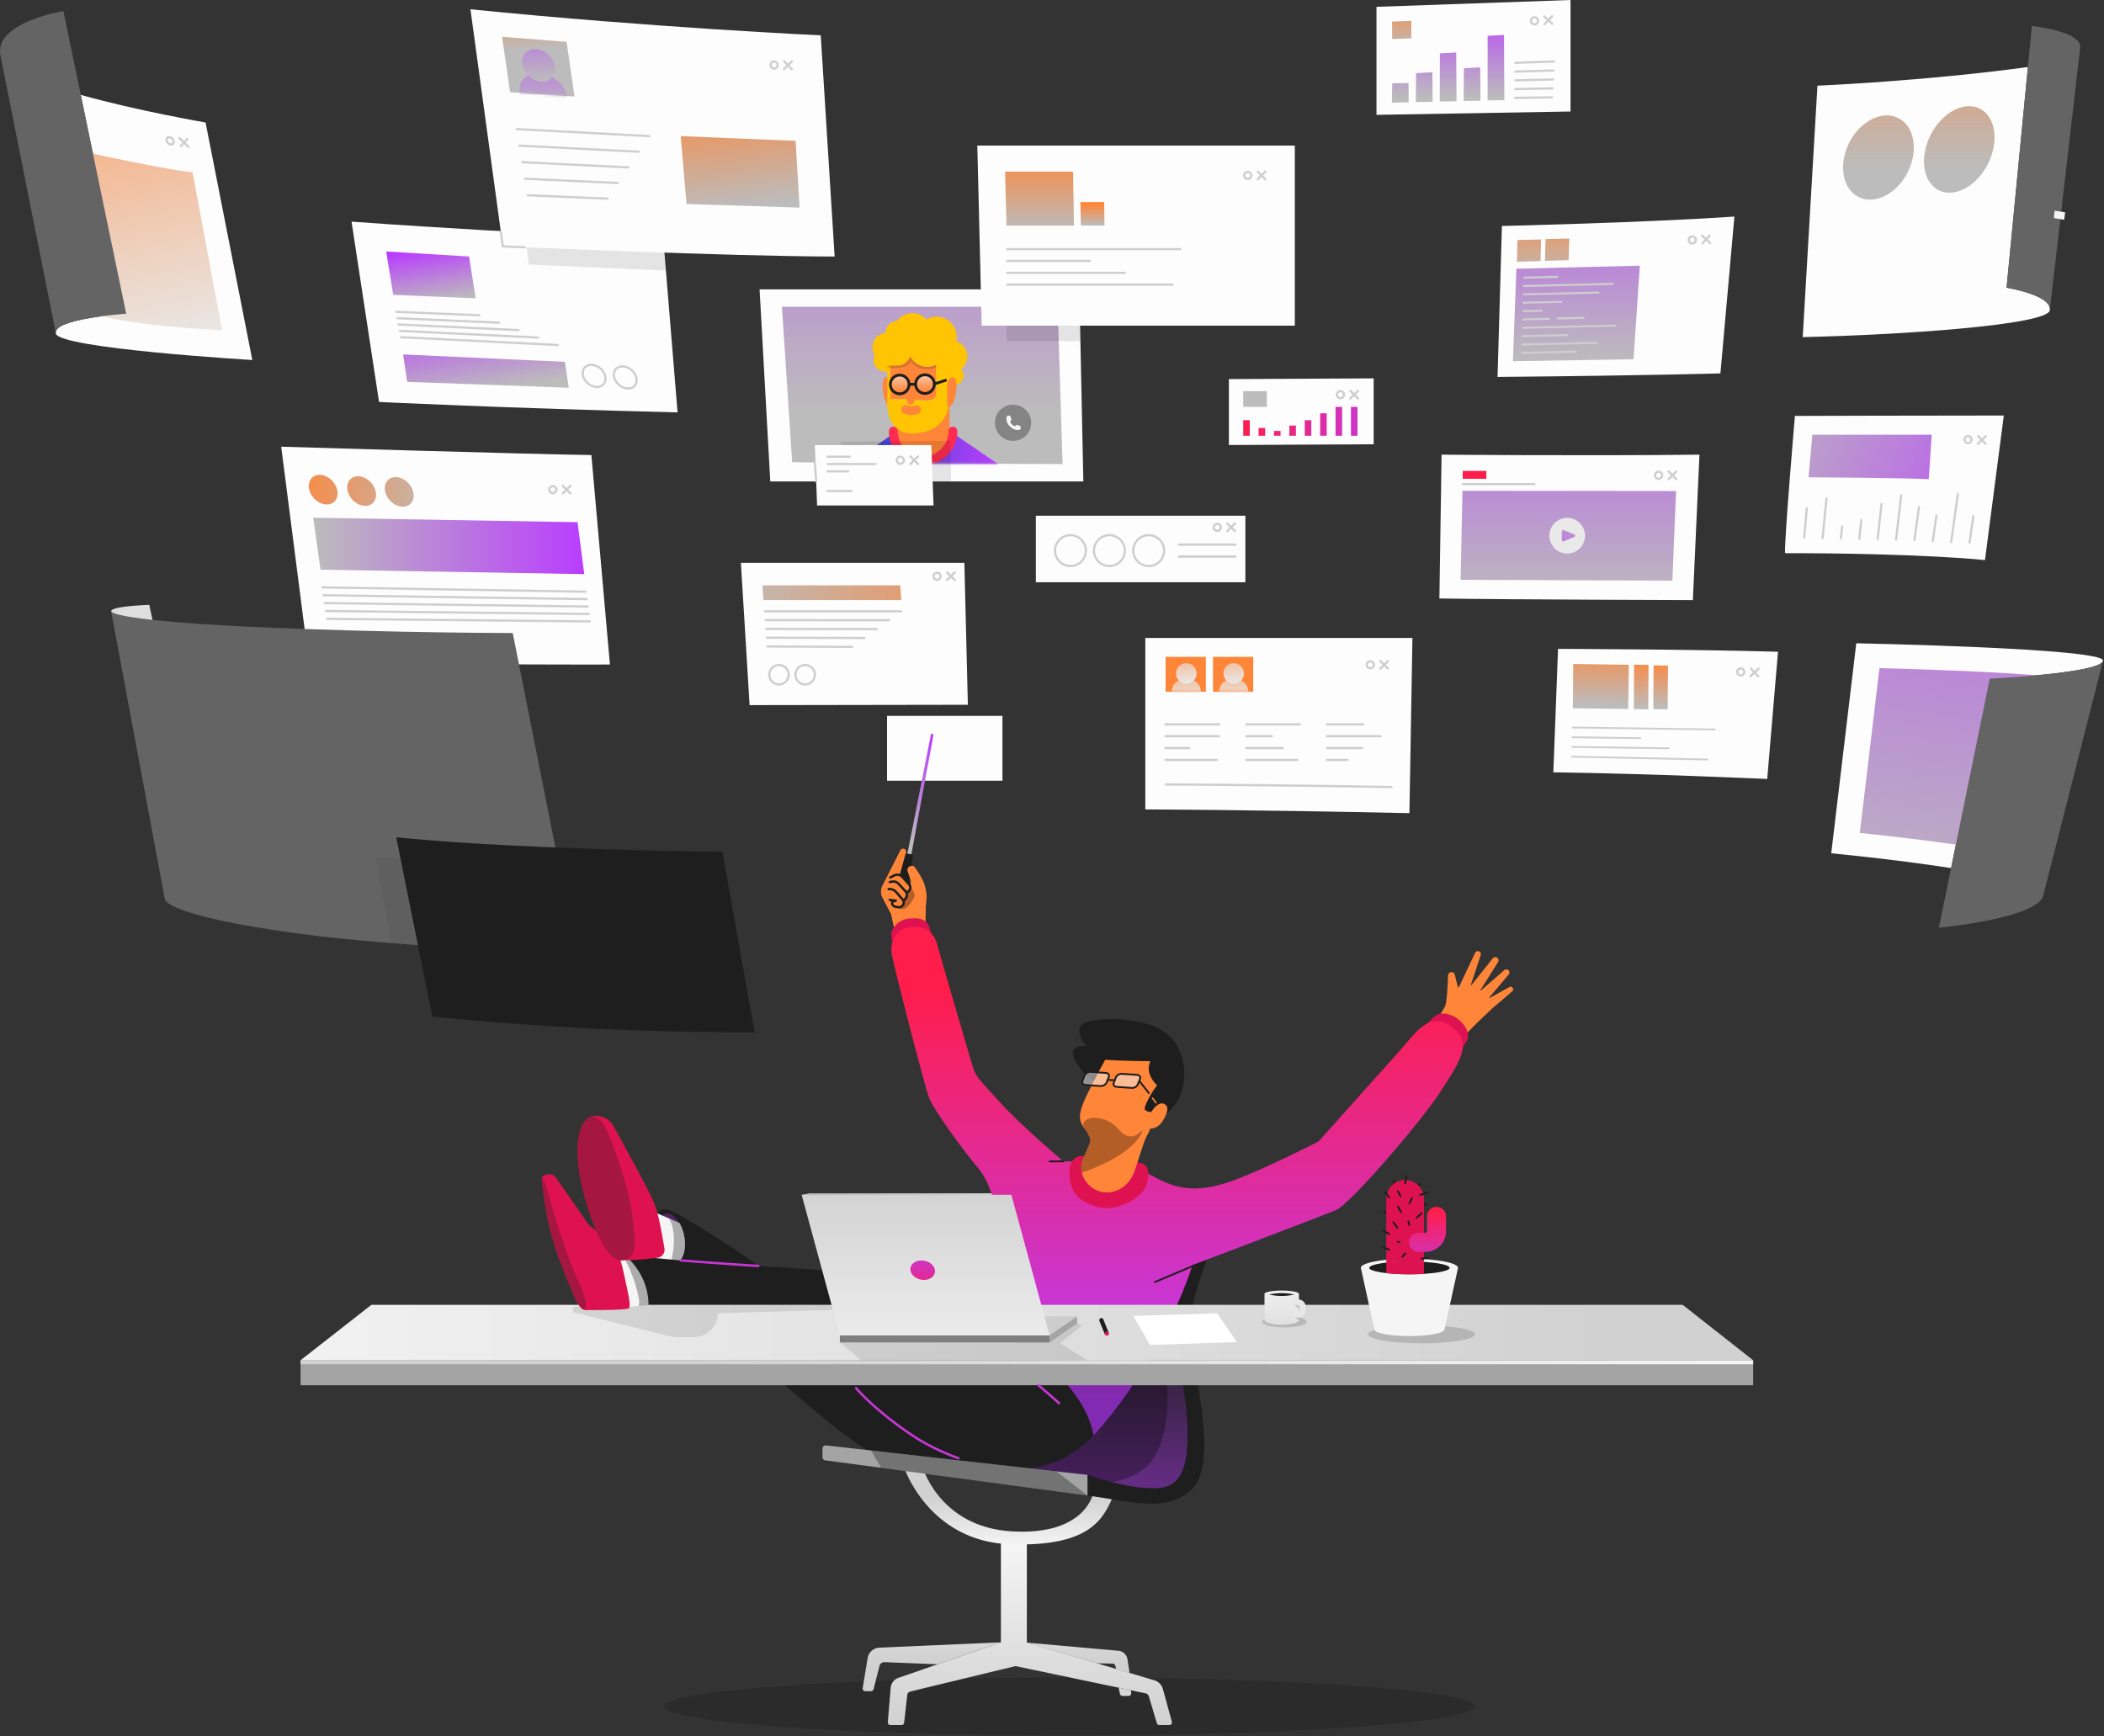 <svg xmlns="http://www.w3.org/2000/svg" width="893" height="737" fill="none">
  <rect width="100%" height="100%" fill="#333333" stroke="none"/>
  <path fill="#DEDEDE" d="M47.84 260.27c-4.5-2.91 15.53-3.52 15.53-3.52l1.73 8.12s-15.93-3.75-17.26-4.6z"/>
  <path fill="#FDFDFD" d="m131.06 280.77-11.71-91.15s108.75 3.26 131.65 3.54l7.87 88.91s-52.76.35-127.81-1.3z"/>
  <path fill="#646464" d="m217.62 268.69 27 135.8s-71.12-1.78-119.37-8.39C70.53 388.61 70 381.87 70 381.87L47.17 259.51c.24 1.3 11.85 4.56 66.57 6.88 54.52 2.33 103.88 2.3 103.88 2.3z"/>
  <path fill="#000" d="m166 400.34-6.57-36.28 35.01 1.36 3.86 36.89-32.3-1.97z" opacity=".05"/>
  <path fill="#1E1E1E" d="m168.17 355.4 15.31 76.09a1334.352 1334.352 0 0 0 136.82 6.68l-13.73-76.63c.67.04-84.57-.71-138.4-6.14z"/>
  <path fill="#FDFDFD" d="M87.25 52s-28.55-4.88-53-11.73l19.28 92.92s-31.41 2.08-29.83 8.42c1.58 6.34 83.39 11.21 83.39 11.21L87.25 52z"/>
  <path fill="url(#a)" d="M39.47 65.24s32.34 7.06 42.23 7.89l12.56 67s-61.69-2.31-66.49-13.49c-4.8-11.18-7.54-61.41-7.54-61.41l19.24.01z"/>
  <path fill="#646464" d="M53.56 133.17 34.28 40.25 26.9 4.68S-2.72 9.55.2 23.57l23.53 118c-1.58-6.32 29.83-8.4 29.83-8.4z"/>
  <path fill="#FDFDFD" d="m149.2 94.08 11.68 76.55s53.24 2.61 126.7 4.43l-6.08-74s-49.84-1.06-132.3-6.98zm177.73 110.28-4.54-81.54h135.7l1.72 81.54H326.93z"/>
  <path fill="url(#b)" d="m336.21 196.2-4.33-66h117L451 197s-82.07-.28-114.79-.8z"/>
  <mask id="c" width="120" height="67" x="331" y="130" maskUnits="userSpaceOnUse" style="mask-type:luminance">
    <path fill="#fff" d="m336.21 196.2-4.33-66h117L451 197s-82.07-.28-114.79-.8z"/>
  </mask>
  <g mask="url(#c)">
    <path fill="url(#d)" d="M379.15 184.03 356.42 200l35.37 8.53 31.93-11.46-19.29-13.21-25.28.17z"/>
    <path fill="#FF8538" d="M380.54 170.93H403v12a11.26 11.26 0 1 1-22.52 0v-12h.06zm-5.92-7.58c.1-4.19 2.32-3.94 3.82-1.39l.06.11c.06 3.48.48 10.8-.58 10.82 0 0-2.43-.65-3.18-7.24a18.037 18.037 0 0 1-.12-2.3z"/>
    <path fill="#FF8538" d="M386.43 171.66c1.66 0 1.76-1.83 1.76-1.83l5.5.09c4.25.07 3.77-2.79 3.75-6.18 0-2.68-.1-7.2-.13-9a8.092 8.092 0 0 1-11-3.57c-.55 1.95-5.89 3.46-7.88 3.9-.41.093-.829.14-1.25.14.24 4.84.49 10.57.54 14.14h7.13s-.08 2.28 1.58 2.31z"/>
    <path fill="#FFC402" d="M410.57 151.44a6.74 6.74 0 0 0-4.74-6.54 8.51 8.51 0 0 0-2.18-7.849 8.513 8.513 0 0 0-5.99-2.591 8.41 8.41 0 0 0-4.42 1.16 8.052 8.052 0 0 0-12.52.67 4.999 4.999 0 0 0-4.84 5 6.094 6.094 0 0 0-4.58 9.41 4.841 4.841 0 0 0-.47 2 4.862 4.862 0 0 0 4.1 4.979 4.86 4.86 0 0 0 2.32-.199s-.12-2.24-.11-2.24c.43 0 4.61 0 5-.14a5.542 5.542 0 0 0 4.12-3.9 8.1 8.1 0 0 0 4.749 4.098 8.096 8.096 0 0 0 6.251-.528c0 1.75.12 6.27.13 9 0 3.39.5 6.25-3.75 6.18l-5.5-.09s-.1 1.85-1.76 1.83c-1.66-.02-1.62-2.21-1.62-2.21h-8.19v1.79c-.02 4.64 1.78 12.73 10.43 12.73 14 0 15.67-11.17 15.67-11.17-1.56 0 .66-7.34.72-10.82l-3.19-.19s3.16.16 3.19.19c2.2-2.54 1.59-1.74 2.58 1.31a4.001 4.001 0 0 0 1.91-6.64 6.738 6.738 0 0 0 2.69-5.24z"/>
    <path fill="#FF8538" d="M406 163.35c-.1-4.19-2.32-3.94-3.81-1.39l-.06.11c-.06 3.48-.48 10.8.57 10.82 0 0 2.44-.65 3.18-7.24.094-.763.134-1.531.12-2.3z"/>
    <path fill="#FFC402" d="M376.63 155.25h1.27v14.78h-1.27v-14.78z"/>
    <path fill="#000" d="M393.4 155.73a8.106 8.106 0 0 1-4.199-1.253 8.107 8.107 0 0 1-2.931-3.257 5.542 5.542 0 0 1-4.12 3.9c-.3.07-3.65.11-5.5.13v.87h4.49c4.5 0 5.26-2.66 5.26-2.66 3.55 4.5 9.2 3.22 10.95 2.69v-1.33a8.07 8.07 0 0 1-3.95.91z" opacity=".15"/>
    <path fill="url(#e)" d="M381.821 159.229h-.01a3.96 3.96 0 0 0-3.91 4.009v.01a3.959 3.959 0 0 0 4.009 3.91h.01a3.959 3.959 0 0 0 3.91-4.009v-.01a3.96 3.96 0 0 0-4.009-3.91z" opacity=".5"/>
    <path fill="url(#f)" d="M392.548 159.094h-.01a3.961 3.961 0 0 0-3.91 4.01v.01a3.962 3.962 0 0 0 4.01 3.91l.01-.001a3.96 3.96 0 0 0 3.91-4.009v-.01a3.961 3.961 0 0 0-4.01-3.91z" opacity=".5"/>
    <path stroke="#1E1E1E" stroke-linecap="round" stroke-miterlimit="10" stroke-width="1.18" d="M381.821 159.229h-.01a3.96 3.96 0 0 0-3.91 4.009v.01a3.959 3.959 0 0 0 4.009 3.91h.01a3.959 3.959 0 0 0 3.91-4.009v-.01a3.96 3.96 0 0 0-4.009-3.91zm10.727-.135h-.01a3.961 3.961 0 0 0-3.91 4.01v.01a3.962 3.962 0 0 0 4.01 3.91l.01-.001a3.96 3.96 0 0 0 3.91-4.009v-.01a3.961 3.961 0 0 0-4.01-3.91zm-6.718 4.046 2.8-.04m7.93-.1 4.75-1.56"/>
    <path stroke="#FF8538" stroke-linecap="round" stroke-linejoin="round" stroke-width="3.75" d="M384.4 173.82a7.226 7.226 0 0 0 4.6.18"/>
    <path stroke="#FF2B50" stroke-linecap="round" stroke-miterlimit="10" stroke-width="3.75" d="M379.15 183c0 3.352 1.332 6.567 3.702 8.938a12.644 12.644 0 0 0 17.876 0A12.644 12.644 0 0 0 404.43 183"/>
  </g>
  <path fill="#000" d="M427.2 122.82v21.97h31.35l-.46-21.97H427.2zm-70.32 64.66.08 16.88h46.68l-.18-17.23-46.58.35z" opacity=".1"/>
  <path fill="#FDFDFD" d="M314.46 238.93h94.85l1.48 60.23-92.64.15-3.69-60.38zm31.39-50 .94 25.62h49.43l-.93-25.62h-49.44zm93.8 29.99h88.93v28.23h-88.93v-28.23zm143.38-30.33-61.45.31v-27.98l61.45-.31v27.98zm-96.93 155s43.83.1 112.1 1.58l1.28-74.36H486.1v72.78zM635.6 160l1.86-64.08s60.67-1.38 98.67-4l-5.93 66.57s-28.48.91-94.6 1.51zm-23.75 33s61.73.53 109.45 0l-2.79 61.73s-79.1-.22-107.59-.69l.93-61.04zm49.43 82.43s58.15.18 93.36 1.23l-4.58 54s-48.6-2.24-90.78-2.83l2-52.4zm96.43-40.62c-.87 0 4.1-58.26 4.1-58.26s55.78-.17 88.67-.17l-8 61.36s-26.8-2.93-84.77-2.93zm93.94-112.69 9.06-93.67c-43.93 6-89.33 7.92-89.33 7.92l-6.25 106.72c39.64-.84 103.9-5 104.88-11.4.98-6.4-18.36-9.57-18.36-9.57z"/>
  <path fill="#646464" d="m862.39 11-1.53 15.8-9.21 95.32s19.35 3.12 18.35 9.57l12.9-111.54c.71-6.84-20.51-9.15-20.51-9.15z"/>
  <path fill="#FDFDFD" d="M416.67 138.24 414.8 61.8h134.76v76.44H416.67z"/>
  <path fill="url(#g)" d="m427.16 95.76-.56-22.89h28.83l.41 22.89h-28.68z"/>
  <path fill="url(#h)" d="m458.75 95.76-.2-9.99h10.1l.14 9.99h-10.04z"/>
  <path fill="url(#i)" d="m643.8 111.12.28-9.23 9.98-.24-.2 9.16-10.06.31z"/>
  <path fill="url(#j)" d="m655.71 110.73.28-9.23 10.07-.24-.29 9.16-10.06.31z"/>
  <path fill="#FDFDFD" d="m666.58 47.33-82.36 1.42V2.9L666.58 0v47.33z"/>
  <path fill="#000" d="m222.69 98.64 1.79 13.65 58.54 2.56-1.52-13.81-58.81-2.4z" opacity=".1"/>
  <path fill="#FDFDFD" d="m199.67 3.94 13.74 100.63s97.46 4.32 140.83 4.32L348.35 15s-70.5-3.2-148.68-11.06z"/>
  <path fill="url(#k)" d="m590.88 16.54-.05-7.39 8.2-.27-.03 7.41-8.12.25z"/>
  <path fill="#FF2B50" d="m892.59 280.44-.07.25a.777.777 0 0 0 .07-.25zM828 368.47l.06.27.05-.26-.11-.01z"/>
  <path fill="#FDFDFD" d="m787.86 273.06-10.63 89.14s26.51 2.5 50.76 6.27h.11l16.4-80.37s46-2.29 48-7.42l.07-.25c.61-5.3-104.71-7.37-104.71-7.37z"/>
  <path fill="url(#l)" d="m797.7 283.61-8.34 69.95s26.41 2.71 45.44 5.67l-2.84-.36L845.27 297s33-3.34 34.58-7.37v-.19c.4-3.84-82.15-5.83-82.15-5.83z"/>
  <path fill="#646464" d="m844.5 288.11-16.4 80.37-.05.26-5.12 25.06s40.55-3.76 44.19-13.27l25.4-99.84c-2.02 5.13-48.02 7.42-48.02 7.42z"/>
  <path fill="url(#m)" d="M429.26 507.15h-89.03l3.38-.58h87.19l-1.54.58z"/>
  <path fill="#7F7F7F" d="m430.8 506.57 15.7 59.5-1.01.78-16.23-59.7 1.54-.58z"/>
  <path stroke="#CECECE" stroke-linecap="round" stroke-miterlimit="10" stroke-width=".93" d="m533.82 72.87 3.25 3.25m-3.25 0 3.25-3.25m-7.5 3.12a1.5 1.5 0 1 0 0-3 1.5 1.5 0 0 0 0 3zm43.58 89.92 3.25 3.25m-3.25 0 3.25-3.25m-7.5 3.13a1.5 1.5 0 1 0-.001-3.001 1.5 1.5 0 0 0 .001 3.001zM332.82 26.05l3.2 3.3m-3.25-.05 3.3-3.2m-7.52 3.01a1.5 1.5 0 1 0 0-3 1.5 1.5 0 0 0 0 3zm57.83 164.61 3.25 3.25m-3.25 0 3.25-3.25m-7.5 3.13a1.5 1.5 0 1 0-.001-3.001 1.5 1.5 0 0 0 .001 3.001zm138.76 25.37 3.25 3.25m-3.25 0 3.25-3.25m-7.5 3.12a1.5 1.5 0 1 0-.001-3.001 1.5 1.5 0 0 0 .001 3.001zm191.57-25.23 3.25 3.25m-3.25 0 3.25-3.25m-7.5 3.13a1.5 1.5 0 1 0-.001-3.001 1.5 1.5 0 0 0 .001 3.001zm39.16 80.5 3.14 3.36m-3.24-.11 3.35-3.14m-7.55 2.88a1.5 1.5 0 1 0-.001-3.001 1.5 1.5 0 0 0 .001 3.001zm-16.38-186.66 3.39 3.1m-3.25.14 3.11-3.38m-7.42 3.44a1.5 1.5 0 1 0-.001-3.001 1.5 1.5 0 0 0 .001 3.001zm121.31 81.71 3.17 3.33m-3.25-.08 3.33-3.17m-7.54 2.94a1.5 1.5 0 1 0-.001-3.001 1.5 1.5 0 0 0 .001 3.001zM655.46 7.02l3.39 3.11m-3.25.14 3.11-3.39m-7.43 3.45a1.5 1.5 0 1 0 0-3 1.5 1.5 0 0 0 0 3zM401.97 242.99l3.25 3.25m-3.25 0 3.25-3.25m-7.5 3.13a1.5 1.5 0 1 0-.001-3.001 1.5 1.5 0 0 0 .001 3.001zm-158.84-39.91 3.25 3.25m-3.25 0 3.25-3.25m-7.5 3.13a1.5 1.5 0 1 0-.001-3.001 1.5 1.5 0 0 0 .001 3.001zM76.19 58.65l3.82 3.72m-3.25-.4 2.68-2.92m-6.009 1.998c.515-.492.395-1.454-.269-2.149-.664-.695-1.62-.859-2.135-.367-.515.492-.394 1.455.27 2.15.663.694 1.62.859 2.134.366zM585.86 280.58l3.25 3.25m-3.25 0 3.25-3.25m-7.5 3.12a1.5 1.5 0 1 0-.001-3.001 1.5 1.5 0 0 0 .001 3.001z"/>
  <path fill="#BCBCBC" d="M527.66 166.04h10.04v6.67h-10.04v-6.67z"/>
  <path fill="url(#n)" d="M620.82 199.9h10.04v3.34h-10.04v-3.34z"/>
  <path fill="url(#o)" d="M527.66 178.37h2.78v6.6h-2.78v-6.6z"/>
  <path fill="url(#p)" d="M534.19 181.67h2.78v3.3h-2.78v-3.3z"/>
  <path fill="url(#q)" d="M547.25 180.65h2.78v4.32h-2.78v-4.32z"/>
  <path fill="url(#r)" d="M553.78 178.37h2.78v6.6h-2.78v-6.6z"/>
  <path fill="url(#s)" d="M560.32 175.45h2.78v9.52h-2.78v-9.52z"/>
  <path fill="url(#t)" d="M566.85 172.71h2.78v12.26h-2.78v-12.26zm6.53 0h2.78v12.26h-2.78v-12.26z"/>
  <path fill="url(#u)" d="M540.72 182.93h2.78v2.03h-2.78v-2.03z"/>
  <path fill="#000" d="M429.97 187.16a7.69 7.69 0 1 0 0-15.38 7.69 7.69 0 0 0 0 15.38z" opacity=".3"/>
  <path fill="#F5F5F5" d="M428.71 178.8a.743.743 0 0 0 .52-.9l-.21-.8a.94.94 0 0 0-1.11-.68.94.94 0 0 0-.75.87v.18a4.349 4.349 0 0 0 1.34 3.38l.52.5a4.37 4.37 0 0 0 3.46 1.16 1 1 0 0 0 .78-.82.996.996 0 0 0-.71-1.06l-.78-.2a.737.737 0 0 0-.562.075.728.728 0 0 0-.338.455l-.28-.1a2.992 2.992 0 0 1-1.87-2.06h-.01z"/>
  <path stroke="#CECECE" stroke-linecap="round" stroke-miterlimit="10" stroke-width=".93" d="M351.22 193.85h9.42m-9.42 3.12h20.42m-20.42 3.13h8.76m-8.76 8.33h10.17"/>
  <path fill="url(#v)" d="m240.47 17.76-27.37-2.15 3.38 23.52 27.37 1.85-3.38-23.22z"/>
  <mask id="w" width="31" height="26" x="213" y="15" maskUnits="userSpaceOnUse" style="mask-type:luminance">
    <path fill="#fff" d="m240.47 17.76-27.37-2.15 3.38 23.52 27.37 1.85-3.38-23.22z"/>
  </mask>
  <g mask="url(#w)">
    <path fill="url(#x)" d="m241.75 48.76-19.84-1.37-1.27-8a6.47 6.47 0 0 1 7.16-7.81l2.86.2a11.196 11.196 0 0 1 9.82 9l1.27 7.98z"/>
    <path fill="url(#y)" d="M234.304 32.929c2.284-2.507 1.585-6.864-1.562-9.732-3.147-2.869-7.55-3.162-9.834-.656-2.285 2.506-1.585 6.863 1.562 9.732 3.147 2.868 7.55 3.162 9.834.656z"/>
  </g>
  <path stroke="#CECECE" stroke-linecap="round" stroke-miterlimit="10" stroke-width=".93" d="m219.33 54.8 56.3 2.98m-55.13 4.04 50.69 2.6m-49.52 4.43 45.07 2.2m-43.89 4.82 39.45 1.81m-38.28 5.21 33.83 1.43"/>
  <path fill="url(#z)" d="m288.91 57.78 2.47 28.81s33.15 1.07 48 1.53l-1.72-28.33-48.75-2.01z"/>
  <path fill="url(#A)" d="M511.8 278.82h-17.08v14.85l17.08-.03v-14.82z"/>
  <mask id="B" width="18" height="16" x="494" y="278" maskUnits="userSpaceOnUse" style="mask-type:luminance">
    <path fill="#fff" d="M511.8 278.82h-17.08v14.85l17.08-.03v-14.82z"/>
  </mask>
  <g mask="url(#B)">
    <path fill="url(#C)" d="M509.69 298.69h-12.37v-5.07a5.282 5.282 0 0 1 1.553-3.744 5.29 5.29 0 0 1 3.747-1.546h1.78a5.29 5.29 0 0 1 5.29 5.29v5.07z"/>
    <path fill="url(#D)" d="M503.51 290.21a4.34 4.34 0 1 0 0-8.68 4.34 4.34 0 0 0 0 8.68z"/>
  </g>
  <path fill="url(#E)" d="M531.91 278.82h-17.08v14.85l17.08-.03v-14.82z"/>
  <mask id="F" width="18" height="16" x="514" y="278" maskUnits="userSpaceOnUse" style="mask-type:luminance">
    <path fill="#fff" d="M531.91 278.82h-17.08v14.85l17.08-.03v-14.82z"/>
  </mask>
  <g mask="url(#F)">
    <path fill="url(#G)" d="M529.8 298.69h-12.37v-5.07a5.282 5.282 0 0 1 1.553-3.744 5.296 5.296 0 0 1 3.747-1.546h1.78a5.29 5.29 0 0 1 5.29 5.29v5.07z"/>
    <path fill="url(#H)" d="M523.62 290.21a4.34 4.34 0 1 0 0-8.68 4.34 4.34 0 0 0 0 8.68z"/>
  </g>
  <path stroke="#CECECE" stroke-linecap="round" stroke-miterlimit="10" stroke-width=".95" d="M494.65 307.48h22.71m-22.71 5.03h22.71m-22.71 5.04h10m-10 5.03h21.68m12.62-15.1h22.71m-22.71 5.03h10.84m-10.84 5.04h15.43m-15.43 5.03h21.68m12.61-15.1h15.45m-15.45 5.03h22.72m-22.72 5.04h14.9m-14.9 5.03h8.74M494.72 333s43.48.13 95.9 1.1"/>
  <path stroke="#CECECE" stroke-linecap="round" stroke-miterlimit="10" stroke-width=".93" d="M427.5 105.74h73.45m-73.45 5.03h35.05m-35.05 5.04h49.91m-49.91 5.03h70.11m-43.28 119.43a6.55 6.55 0 1 0-.001-13.101 6.55 6.55 0 0 0 .001 13.101zm-123.7 50.26a4.12 4.12 0 1 0-.001-8.241 4.12 4.12 0 0 0 .001 8.241zm11.1 0a4.12 4.12 0 1 0-.001-8.241 4.12 4.12 0 0 0 .001 8.241zm129.13-50.26a6.55 6.55 0 1 0-.001-13.101 6.55 6.55 0 0 0 .001 13.101zm16.68 0a6.55 6.55 0 1 0-.001-13.101 6.55 6.55 0 0 0 .001 13.101z"/>
  <path stroke="#CECECE" stroke-linecap="round" stroke-miterlimit="10" stroke-width=".97" d="M500.44 231.2h23.93m-23.93 5.04h23.93"/>
  <path fill="url(#I)" d="m642.13 153.32 1.47-39.23s33.47-.88 52.39-1.3l-2.66 39.7-51.2.83z"/>
  <path stroke="#CECECE" stroke-linecap="round" stroke-miterlimit="10" stroke-width=".86" d="m646.9 117.86 14.12-.34m-14.22 3.89 37.77-.9m-37.86 4.45 31.74-.76m-31.83 4.31 16.05-.39m-16.15 3.93 7.8-.18m-7.89 3.73 11.07-.26m-11.17 3.81 39.27-.93m-39.36 4.48 18.93-.45m-19.02 4 31.74-.75m-31.84 4.3 22.89-.54m-7.92-14.09 11.07-.26"/>
  <path fill="url(#J)" d="m620.72 208.33 90.65.1-1.56 38.04-89.89-.35.8-37.79z"/>
  <path fill="#E9E9E9" d="M665.17 234.97a7.57 7.57 0 1 0 0-15.14 7.57 7.57 0 1 0 0 15.14z"/>
  <path fill="url(#K)" d="M662.88 225.47v3.86a.514.514 0 0 0 .231.432.514.514 0 0 0 .489.038l4.6-1.93a.519.519 0 0 0 0-1l-4.6-1.87a.512.512 0 0 0-.484.045.517.517 0 0 0-.236.425z"/>
  <path stroke="#CECECE" stroke-linecap="round" stroke-miterlimit="10" stroke-width=".93" d="M620.82 205.5h30.44"/>
  <path fill="url(#L)" d="m667.58 300.63.13-18.77 23.62.33-.26 18.77-23.49-.33z"/>
  <path fill="url(#M)" d="m693.46 300.99.09-18.85 6.14.12-.14 18.85-6.09-.12z"/>
  <path fill="url(#N)" d="m701.72 300.99.1-18.57 6.13.12-.14 18.57-6.09-.12z"/>
  <path stroke="#CECECE" stroke-linecap="round" stroke-miterlimit="10" stroke-width=".76" d="m667.59 308.81 60.18.85m-60.31 3.28 28.73.4m-28.86 3.72 40.89.58m-41.02 3.55 57.45 1.21"/>
  <path fill="url(#O)" d="m163.9 106.74 3 18.41 35 1.5-2.82-17.76-35.18-2.15z"/>
  <path fill="url(#P)" d="m171.11 150.46 1.69 11.63 68.6 2.5-1.64-10.99-68.65-3.14z"/>
  <path stroke="#CECECE" stroke-linecap="round" stroke-miterlimit="10" stroke-width=".93" d="m168.23 132.37 35.26 1.45m-34.77 1.24 43.08 1.92m-42.59.77 50.9 2.38m-50.41.31 58.72 2.85m-58.23-.16 66.54 3.32m87.95 113.06h57.83m-57.56 3.73 52.35.04m-52.08 3.68 46.87.09m-46.61 3.64 41.39.13m-41.12 3.6 35.91.17m-224.8-25.26 111.65 1.83m-111.16 1.51 111.62 1.64m-111.13 1.7 111.6 1.46m-111.11 1.88 111.57 1.27m-111.08 2.07 111.54 1.09"/>
  <path fill="#FDFDFD" d="M376.49 303.88h48.97v27.52h-48.97v-27.52z"/>
  <path stroke="#CECECE" stroke-linecap="round" stroke-miterlimit="10" stroke-width=".93" d="M256.182 163.077c1.506-1.721.924-4.693-1.3-6.638-2.224-1.946-5.247-2.128-6.753-.407-1.505 1.721-.923 4.693 1.301 6.639 2.224 1.945 5.247 2.127 6.752.406z"/>
  <path fill="url(#Q)" d="M141.833 213.006c2.203-1.985 1.909-5.903-.658-8.75-2.566-2.847-6.432-3.545-8.635-1.56-2.203 1.986-1.908 5.904.658 8.751 2.566 2.847 6.432 3.545 8.635 1.559z"/>
  <path fill="url(#R)" d="M158.136 213.601c2.203-1.986 1.908-5.904-.658-8.751-2.566-2.847-6.432-3.545-8.635-1.559-2.203 1.985-1.909 5.903.657 8.75 2.566 2.847 6.433 3.545 8.636 1.56z"/>
  <path fill="url(#S)" d="M174.099 213.956c2.203-1.985 1.909-5.903-.657-8.75-2.567-2.847-6.433-3.545-8.636-1.56-2.203 1.986-1.908 5.904.658 8.751 2.566 2.847 6.432 3.545 8.635 1.559z"/>
  <path stroke="#CECECE" stroke-linecap="round" stroke-miterlimit="10" stroke-width=".93" d="M269.404 163.742c1.505-1.721.923-4.693-1.301-6.638-2.224-1.946-5.247-2.128-6.753-.407-1.505 1.721-.923 4.693 1.301 6.638 2.224 1.946 5.247 2.128 6.753.407zM222.69 104.97l-9.28-.4-.81-5.93m133.82 105.72-.57-8.03"/>
  <path fill="url(#T)" d="M382.51 254.71h-58.52l-.37-6.24h58.51l.38 6.24z"/>
  <path fill="url(#U)" d="m132.93 219.75 3.1 22.06 111.95 1.9-2.85-22.04-112.2-1.92z"/>
  <path fill="#000" d="M453.91 736.65c95.059 0 172.12-5.507 172.12-12.3 0-6.793-77.061-12.3-172.12-12.3s-172.12 5.507-172.12 12.3c0 6.793 77.061 12.3 172.12 12.3z" opacity=".15"/>
  <path fill="url(#V)" d="M424.81 651.92v45.22l-43.53 15.09a4.866 4.866 0 0 0-3.25 4.19l-1.22 14.63a1.14 1.14 0 0 0 .297.858 1.123 1.123 0 0 0 .833.362h4.67a1.138 1.138 0 0 0 1.13-1l1.33-11.77c.039-.35.185-.68.417-.945.233-.264.541-.451.883-.535l44.63-10.8 55.23 11.58a1.832 1.832 0 0 1 1.38 1.28l3.39 11.38a1.152 1.152 0 0 0 1.09.81h4.2a1.125 1.125 0 0 0 1.106-.908c.034-.17.028-.345-.016-.512L493.57 717a5.433 5.433 0 0 0-3.69-3.77l-54.06-16v-45.31h-11.01z"/>
  <path fill="url(#W)" d="m424.81 697.14-51.56 2.26a5.31 5.31 0 0 0-5 4.44l-2.1 12.72a1.12 1.12 0 0 0 1.11 1.31h2.4a1.13 1.13 0 0 0 1.1-.85l2.51-9.82a2.172 2.172 0 0 1 2.2-1.64l22.47.9 26.87-9.32z"/>
  <path fill="url(#X)" d="m435.82 697.28 38.88 3.45a4.243 4.243 0 0 1 3.83 3.6l.89 5.85-5.69-1.68-.31-1.33a1.277 1.277 0 0 0-1.22-1l-6.71-.13-29.67-8.76z"/>
  <path fill="url(#Y)" d="m474.81 716.41.51 2.57a1.132 1.132 0 0 0 1.11.91H479a1.112 1.112 0 0 0 .854-.382 1.12 1.12 0 0 0 .266-.898l-.15-1.13-5.16-1.07z"/>
  <path fill="url(#Z)" d="M383.62 622.69s10.37 31.68 45.22 32.83c34.85 1.15 39.6-11.58 43.78-20.7l-8.49-1.62s-2.6 18.58-34.43 16.85c-31.83-1.73-38.7-28.8-38.7-28.8l-7.38 1.44z"/>
  <path fill="url(#aa)" d="M515.93 525.33a189.47 189.47 0 0 0-9.8 28.8c-3.45 14.55.35 39.65 1.2 50.79s-4.23 26-4.23 26l-9.31 4.93h-13.67L454.86 630 397 624.19l2.83-26.88 94.07-63c.74-.47 22.03-8.98 22.03-8.98z"/>
  <path fill="#000" d="M429.79 626s48.68 13.73 60.59-8.36c8.46-15.69 4-35.41 4-35.41l-50 3.62s-23.97 36.47-14.59 40.15z" opacity=".3"/>
  <path fill="#1E1E1E" d="M277.28 517.64s1.89-4.92 5.74-4.29c3.85.63 29.73 17.17 38.86 24 9.13 6.83-35.46 6.51-35.46 6.51l-9.14-9.14a31.91 31.91 0 0 1 0-17.08z"/>
  <path fill="#BA3DFE" d="M282.3 515.21a3.8 3.8 0 0 0-1.45.66l7.48 3.27c-1.64-2.75-3.9-4.35-6.03-3.93z" opacity=".3"/>
  <path fill="#F5F5F5" d="M290.37 524.58a17.099 17.099 0 0 0-2-5.44l-7.48-3.27-7.34-3.2-.29 22.16 12 3.17v-1.65a3.5 3.5 0 0 0 1.25 0c3.28-.68 5.02-5.94 3.86-11.77z"/>
  <path fill="#000" d="M290.37 524.58a17.099 17.099 0 0 0-2-5.44l-4.4-1.92c1.4 2.42 3.72 8.69.23 20.5l1.08.28v-1.65a3.5 3.5 0 0 0 1.25 0c3.26-.68 5-5.94 3.84-11.77z" opacity=".3"/>
  <path fill="#F5F5F5" d="m275.22 553.88-8.83.25-4.69-21.44 5.33.79 8.19 9.53s4.49 9.12 0 10.87z"/>
  <path fill="#000" d="m275.22 543-8.22-9.52-2.5-.37c2 3.58 6.18 12.22 7 20.87l3.73-.1c4.48-1.75-.01-10.88-.01-10.88z" opacity=".3"/>
  <path fill="#FF8538" d="M610.08 432.43a59.476 59.476 0 0 0 3.2-5.15c.86-1.7 1.21-10.17 1.31-13.22a1.47 1.47 0 0 1 1.68-1.397 1.453 1.453 0 0 1 .959.58c.113.155.195.33.241.517l1.27 5.11c.011.056.04.107.082.145a.264.264 0 0 0 .151.07.27.27 0 0 0 .277-.155l6.83-14.45a1.294 1.294 0 0 1 1.68-.63c.291.13.524.364.654.655.129.292.145.622.046.925l-4.15 12.51a.151.151 0 0 0 .065.205.151.151 0 0 0 .205-.065l9-11.28a1.37 1.37 0 0 1 1.94-.22 1.383 1.383 0 0 1 .3 1.82l-7.47 11.83a.152.152 0 0 0 .126.252.152.152 0 0 0 .104-.052l9.87-8.61a1.329 1.329 0 0 1 1.78 0 1.332 1.332 0 0 1 .1 1.83l-8.19 9.7a.16.16 0 0 0 .004.2.159.159 0 0 0 .196.04l8.26-4.59a1.099 1.099 0 0 1 1.626 1.101 1.11 1.11 0 0 1-.376.699l-8.61 7.37c-1.46 1.4-11 10.2-13.75 14.05-2.75 3.85-11.27-6.95-9.41-9.79zm-217.32-39.65s-.05-6 .32-10a16.915 16.915 0 0 0-2-10.09 38.036 38.036 0 0 0-2.82-4.44 1.758 1.758 0 0 0-2.61-.26 1.762 1.762 0 0 0-.45 1.88l1.3 3.62a2.524 2.524 0 0 1-.65 2.71l-.63.58-3.68-4.09 2.95-10.82a1.23 1.23 0 0 0-.61-1.42 1.256 1.256 0 0 0-.961-.091 1.26 1.26 0 0 0-.739.621l-7.61 15a5.426 5.426 0 0 0 0 5l3.69 7.06 2.22 10.28 12.28-5.54z"/>
  <path fill="#FF8538" d="M392.76 392.78s-.05-6 .32-10a16.915 16.915 0 0 0-2-10.09 38.036 38.036 0 0 0-2.82-4.44 1.758 1.758 0 0 0-2.61-.26 1.762 1.762 0 0 0-.45 1.88l1.3 3.62a2.524 2.524 0 0 1-.65 2.71l-.63.58-3.68-4.09 2.95-10.82a1.23 1.23 0 0 0-.61-1.42 1.256 1.256 0 0 0-.961-.091 1.26 1.26 0 0 0-.739.621l-7.61 15a5.426 5.426 0 0 0 0 5l3.69 7.06 2.22 10.28 12.28-5.54z"/>
  <path fill="#000" d="M386.35 376.41s2.54 2.94 1.66 4.5c-.88 1.56-3.6 7.19-7.54 4.18-3.94-3.01 5.88-8.68 5.88-8.68z" opacity=".3"/>
  <path fill="#1E1E1E" d="m382 371.12 3.62 4.05.49-2.77-.89-2.49a1.755 1.755 0 0 1 .45-1.88c.32-.292.737-.453 1.17-.45l.61-4.05a.78.78 0 0 0-.61-.88l-1.69-.33a.777.777 0 0 0-.9.55l-.58 2.12-1.67 6.13z"/>
  <path fill="url(#ab)" d="m386.82 362.65 9.4-50.89-1.02-.34-10.07 50.9 1.69.33z"/>
  <path fill="#DE1250" d="M379.75 403.87s-1.95-6.59-1.33-8.39a8.803 8.803 0 0 1 7.86-5.59c5-.43 7.3.88 8.24 3.88a40.49 40.49 0 0 1 1.32 6.83l-16.09 3.27zm225.32 31.75a20.158 20.158 0 0 1 4.43-4.62c2.14-1.33 6.26-1 9.82 2 3.56 3 4.59 7 3.26 8.86-1.33 1.86-3.31 5.25-3.31 5.25l-14.2-11.49z"/>
  <path fill="#1E1E1E" d="M409.4 560.56s-24.76-17.83-38.85-19.65c-7.11-.92-27.35-2.13-48.67-3.53-5.9-.39-11.9-.79-17.71-1.21-5.33-.38-10.5-.77-15.34-1.17-8.6-.71-16.11-1.45-21.44-2.21-2.87-.41-1.64.55-1.64.55s10.12 8.07 9.44 21.61l71.28 13.4s21.61 30.65 41.86 43.25c20.25 12.6 54.87 20.52 75.8-2.33 0 0-2.74-30.17-54.73-48.71z"/>
  <path fill="url(#ac)" d="M616.27 435.93c-9.85-7-15.08 2.21-22.6 10.56-7.52 8.35-34 38-34 38s-29.32 15.19-42.18 18.51c-12.86 3.32-20.25.69-29.15-4.24-8.9-4.93-32.33-6-37-5.74 0 0-18.79-16-27.13-25.31-8.34-9.31-10-10.4-11.36-14.92-1.36-4.52-13.41-45.56-15.18-52.26-1.77-6.7-8.76-8.21-13.41-6.57-4.65 1.64-6.57 6.43-5.75 11.22.82 4.79 13.79 55.51 15.84 60.82 2.05 5.31 14.65 22.6 20.94 30 6.29 7.4 8.89 22.43 10.67 33.24 1.78 10.81-16.56 31.33-16.56 31.33 52 18.54 54.73 48.71 54.73 48.71 20.93-22.85 36-53.55 42-72.27 0 0 54.45-20.63 60.88-23.36 6.43-2.73 37.49-39.27 44.33-50.22 6.84-10.95 14.78-20.53 4.93-27.5z"/>
  <path fill="#000" d="M464.13 609.27a186.668 186.668 0 0 0 19.44-25.64h-34.52c13.95 13.56 15.08 25.64 15.08 25.64z" opacity=".3"/>
  <path fill="#DE1250" d="M461.19 490.88s-7.14-2.21-7.28 6.93c-.14 9.14 5.29 13 12.77 14.69 7.48 1.69 18.53-3.7 20.18-10.36 1.65-6.66-.69-8.31-4.09-8.75-3.4-.44-21.58-2.51-21.58-2.51z"/>
  <path fill="#1E1E1E" d="M329.33 584.75c1.41.71 34.84 31.88 45.14 33.43 10.3 1.55 47.33 5.19 47.33 5.19l-13.34-14.1s-40.62-25.78-41-25.64c-.38.14-38.13 1.12-38.13 1.12z"/>
  <path fill="#A4A4A4" d="M349.08 614.89v3.66a1.35 1.35 0 0 0 1.17 1.34l111.38 14.93v-8.74l-111-12.53a1.351 1.351 0 0 0-1.429.776c-.08.177-.122.369-.121.564z"/>
  <path fill="#000" d="m369.69 615.71 4.3 7.36 87.64 11.75-13.23-10.23-78.71-8.88z" opacity=".3"/>
  <path fill="#1E1E1E" d="M461.63 626.08s25.37 8.92 34.84 4.37c9.47-4.55 8.58-23.88 5.36-44.29-3.22-20.41 5.19-12.69 6.54 0 1.35 12.69 7.28 38.37-3.72 47.11-11 8.74-25.33 3.93-43 1.55m4.58-174.14s-7.65-5.24-10.33-11.32c-2.68-6.08 5.17-5.36 5.17-5.36s-6.58-7.52-.28-10c6.3-2.48 30.16-2.75 37.68 8.1 8 11.53 3.86 28.52-6.67 32.31-10.53 3.79-25.57-13.73-25.57-13.73z"/>
  <path fill="#FF8538" d="M459.48 492.26c-2 4.65.85 10.4 5.38 12.74 5.57 2.88 12.62.31 15.75-5.74.3-.57.51-1.17.76-1.74.9-2 3.9-12.76 5.32-15.23 1.73-3 1.36-3.22 1.36-3.22s3.19.49 5.62-3.54 2.34-6.51-.1-7.11c-2.44-.6-5 3.68-5 3.68s-2.09-.2-2.68-1.09c-.59-.89 2.48-6.91 5.22-10.3 0 0-5.47-4.77-2.84-10.24 0 0-12.43-.1-19.19-.6 0 0-4.08 7.21-7.81 15-3.73 7.79-3.58 10.45-1.21 13.92.9 1.31 3.41 4.39 2.41 6.63s-2.09 4.75-2.99 6.84z"/>
  <path fill="#000" d="M484.87 480.18a.171.171 0 0 0-.055-.235.171.171 0 0 0-.235.055c-2.41 2.58-6 3.7-9.23 0-3.43-4-7-5.42-10.69-5.47-3.49 0-6.56 1.84-3.87 5.35 1.07 1.54 2.44 3.8 1.66 5.56-1 2.24-2.07 4.73-3 6.82a8.473 8.473 0 0 0-.36 5.55c20.41-7.13 24.91-15.15 25.78-17.63z" opacity=".3"/>
  <path stroke="#1E1E1E" stroke-miterlimit="10" stroke-width=".77" d="m470.31 458.4 3.15.17"/>
  <path fill="url(#ad)" d="m467.06 461-6.26-.44c-1.09-.07-1.71-.83-1.37-1.69l.95-2.43a2.684 2.684 0 0 1 1.092-1.117A2.683 2.683 0 0 1 463 455l6.26.44c1.09.08 1.71.83 1.37 1.69l-1 2.44a2.68 2.68 0 0 1-2.57 1.43z" opacity=".5"/>
  <path fill="url(#ae)" d="m480.33 461.8-6.26-.44c-1.1-.07-1.71-.83-1.37-1.69l.95-2.43a2.65 2.65 0 0 1 2.59-1.41l6.26.43c1.09.08 1.71.83 1.37 1.69l-1 2.44a2.657 2.657 0 0 1-2.54 1.41z" opacity=".5"/>
  <path stroke="#1E1E1E" stroke-linecap="round" stroke-miterlimit="10" stroke-width=".77" d="m483.53 458.81 4.05 5.15M467.06 461l-6.26-.44c-1.09-.07-1.71-.83-1.37-1.69l.95-2.43a2.684 2.684 0 0 1 1.092-1.117A2.683 2.683 0 0 1 463 455l6.26.44c1.09.08 1.71.83 1.37 1.69l-1 2.44a2.68 2.68 0 0 1-2.57 1.43zm13.27.8-6.26-.44c-1.1-.07-1.71-.83-1.37-1.69l.95-2.43a2.65 2.65 0 0 1 2.59-1.41l6.26.43c1.09.08 1.71.83 1.37 1.69l-1 2.44a2.657 2.657 0 0 1-2.54 1.41z"/>
  <path stroke="#FF8538" stroke-linecap="round" stroke-miterlimit="10" stroke-width=".64" d="m489.17 466.14 1.46 1.99"/>
  <path fill="#FF8538" d="m377.88 372.44 1.69-.85a2.875 2.875 0 0 1 3.42.66l2.88 3.22a1.918 1.918 0 0 1 .07 2.47l-.49.61a.585.585 0 0 1-.455.214.594.594 0 0 1-.455-.214l-.41-.46"/>
  <path stroke="#1E1E1E" stroke-linecap="round" stroke-miterlimit="10" d="m377.88 372.44 1.69-.85a2.875 2.875 0 0 1 3.42.66l2.88 3.22a1.918 1.918 0 0 1 .07 2.47l-.49.61a.585.585 0 0 1-.455.214.594.594 0 0 1-.455-.214l-.41-.46"/>
  <path fill="#FF8538" d="m377.63 374.43 1-.2a3 3 0 0 1 2.71.89l3 3.24a2.203 2.203 0 0 1 .23 2.7l-1 1.36-.27-.3"/>
  <path stroke="#1E1E1E" stroke-linecap="round" stroke-miterlimit="10" d="m377.63 374.43 1-.2a3 3 0 0 1 2.71.89l3 3.24a2.203 2.203 0 0 1 .23 2.7l-1 1.36-.27-.3"/>
  <path fill="#FF8538" d="M377.15 377.4h.51a3.514 3.514 0 0 1 2.64 1.21l2.78 3.2a2.003 2.003 0 0 1-.16 2.76 1.992 1.992 0 0 1-1.62.5l-1.28-.18a1.571 1.571 0 0 1-1.12-.74l-.16-.27a.87.87 0 0 1-.058-.782.876.876 0 0 1 .588-.518l.94-.24-2.58-.36"/>
  <path stroke="#1E1E1E" stroke-linecap="round" stroke-linejoin="round" d="M377.15 377.4h.51a3.514 3.514 0 0 1 2.64 1.21l2.78 3.2a2.003 2.003 0 0 1-.16 2.76 1.992 1.992 0 0 1-1.62.5l-1.28-.18a1.571 1.571 0 0 1-1.12-.74l-.16-.27a.87.87 0 0 1-.058-.782.876.876 0 0 1 .588-.518l.94-.24-2.58-.36"/>
  <path fill="#A4A4A4" d="M127.56 577.4h616.53v10.61H127.56V577.4z"/>
  <path fill="url(#af)" d="M127.56 577.4h616.53v1.7H127.56v-1.7z"/>
  <path fill="url(#ag)" d="m744.08 577.4-29.9-23.52H157.63l-30.07 23.52h616.52z"/>
  <path fill="#000" d="m248.51 553.88-4.37.76a1.33 1.33 0 0 0-1.1 1.3 1.321 1.321 0 0 0 1 1.28l39.5 9.83c1.479.362 2.997.547 4.52.55h6.47a10.142 10.142 0 0 0 10.13-10.13l65-1.93v-1.66H248.51zm208.63 7.9 2.19.82-9.5 7.6 11.64 7.2h-95.9l-9.11-7.55 100.68-8.07z" opacity=".1"/>
  <path fill="#fff" d="m481.01 558.58 7.07 12.32 36.93-1.21-8.45-12.22-35.55 1.11z"/>
  <path fill="#7F7F7F" d="M356.46 566.85h89.03v2.99h-89.03v-2.99z"/>
  <path fill="#CDCDCD" d="m457.14 558.78-11.65 8.07h-89.03l11.65-8.07h89.03z"/>
  <path fill="url(#ah)" d="m429.26 507.15 16.23 59.7h-89.03l-16.23-59.7h89.03z"/>
  <path fill="#000" d="M603.29 570.2c12.559 0 22.74-1.701 22.74-3.8 0-2.099-10.181-3.8-22.74-3.8s-22.74 1.701-22.74 3.8c0 2.099 10.181 3.8 22.74 3.8z" opacity=".15"/>
  <path fill="#1E1E1E" d="M467.13 559.57a.892.892 0 0 0-.49 1.16l2.28 5.67 1.66-.67-2.29-5.67a.883.883 0 0 0-.818-.559.889.889 0 0 0-.342.069z"/>
  <path fill="#A4A4A4" d="m457.14 558.78-11.65 8.07v3l11.65-8.07v-3z"/>
  <path stroke="#1E1E1E" stroke-linecap="round" stroke-miterlimit="10" stroke-width=".77" d="m490.13 544.23 16.83-7.14"/>
  <path fill="#F5F5F5" d="m266.63 554.82 8.59-.94-4.92-2.37-3.46 1.39-.21 1.92z"/>
  <path fill="#000" d="M271.25 552a8.123 8.123 0 0 1-.1 2.35l4.07-.44-3.97-1.91z" opacity=".3"/>
  <path fill="#DE1250" d="M235.41 499.26c-1-1.3-5.25-.8-5.41.79-.16 1.59 1.43 19.2 7.56 35s8.1 21.17 11.13 21.09c3.03-.08 17 .07 18.15-.8 1.15-.87-.5-7.46-1.36-11.41a124.682 124.682 0 0 0-3.24-12.93c-.95-2.47-12.34-11-12.34-11s-12.82-18.59-14.49-20.74z"/>
  <path fill="#1E1E1E" d="M245.75 544.54c-4.09-8.55-10.93-29.28-13.08-38-2.15-8.72-2.67-6.51-2.53-3.73a129.51 129.51 0 0 0 7.42 32.19c5.28 13.56 7.47 19.46 9.91 20.79 1.62.57 1.75-3.99-1.72-11.25z" opacity=".3"/>
  <path fill="#DE1250" d="M282 529.83c-1-5.39-2.3-14.51-4.76-20.09s-14.82-28.08-16.89-31.82c-2.07-3.74-7.4-5.57-10.91-3.19-3.51 2.38-6.76 11.95-1.91 31.13s11.3 29.06 15.69 29.14a119.949 119.949 0 0 0 16.32-1.19 3.441 3.441 0 0 0 2.46-3.98z"/>
  <path fill="#1E1E1E" d="M268.21 515.14c-1.59-11.89-7.16-26.87-9.71-33.16-2.55-6.29-5.41-9.24-9.08-7.25-3.5 2.39-6.76 11.95-1.91 31.13s11.3 29.06 15.69 29.14c7.64 0 6.6-8 5.01-19.86z" opacity=".3"/>
  <path stroke="#C836D7" stroke-linecap="round" stroke-miterlimit="10" d="M363.36 589.29c7.37 8.2 18.16 16.51 26.84 21.9a97.193 97.193 0 0 0 16.6 7.81m33.94-31s7.09 6 8.73 7.66m-127.59-58.28c-5.9-.39-11.9-.79-17.71-1.21-5.33-.38-10.5-.77-15.34-1.17"/>
  <path stroke="#1E1E1E" stroke-linecap="round" stroke-miterlimit="10" stroke-width=".77" d="m603.29 511.59 2.15-.38m-4.45-7.49 1.56-1.11m-9.83.67-1.15-1.99m-2.29 14.3-1.78-1.11"/>
  <path fill="#F5F5F5" d="M618.83 538.19c0-2.14-9.23-3.88-20.62-3.88s-20.63 1.74-20.63 3.88c.003.1.027.199.07.29l5.67 25.83c0 1.55 6.66 2.81 14.89 2.81s14.89-1.26 14.89-2.81l5.67-25.83a.961.961 0 0 0 .06-.29z"/>
  <path fill="#1E1E1E" d="M598.21 540.91c9.422 0 17.06-1.218 17.06-2.72 0-1.502-7.638-2.72-17.06-2.72-9.422 0-17.06 1.218-17.06 2.72 0 1.502 7.638 2.72 17.06 2.72z"/>
  <path fill="#DE1250" d="M604.39 535.66v-26.77a8 8 0 1 0-16 0V536a90.281 90.281 0 0 1 9.81-.5c2.19-.03 4.28.04 6.19.16z"/>
  <path fill="#DE1250" d="M598.21 535.47a90.281 90.281 0 0 0-9.81.5v4.44c3.258.35 6.533.516 9.81.5 2.18 0 4.27-.07 6.18-.19v-5.06c-1.91-.12-4-.19-6.18-.19z"/>
  <path fill="url(#ai)" d="M605 531.4h-2.71a4.05 4.05 0 0 1-3-1.114 4.05 4.05 0 0 1-1.261-2.941 4.054 4.054 0 0 1 2.647-3.806 4.05 4.05 0 0 1 1.614-.249H605a.64.64 0 0 0 .64-.64v-6.49a4.06 4.06 0 0 1 8.11 0v6.49a8.749 8.749 0 0 1-8.75 8.75z"/>
  <path stroke="#1E1E1E" stroke-linecap="round" stroke-miterlimit="10" stroke-width=".77" d="m589.63 530.5-2.46-1m5.89-8.35-1.71-2.37m-1.72 5.12-2.46-1.49m2.46-14.09-1.62-2.14m8.39-3.89.59-2.94m5.78 7.9 3.19-1.07m-11.49 1.55-1.19-2.08m4.92 5.12 1.09-2.23m-4.6 6.01-1.41-2.44m8.01 4.82 2-1.9m-5.08 4.94-.48-1.54m-3.74 8.8-.78-.14m2 6.37 1.19-1.33m6.89 2.18 2.67-.4"/>
  <path fill="#DE1250" d="M469.75 566.96a.89.89 0 1 0 .001-1.779.89.89 0 0 0-.001 1.779z"/>
  <path stroke="#1E1E1E" stroke-linecap="round" stroke-miterlimit="10" stroke-width=".77" d="M451.31 492.98h-5.82"/>
  <path fill="url(#aj)" d="M396.799 540.197c.433-2.211-1.536-4.458-4.398-5.018-2.862-.56-5.533.779-5.965 2.99-.433 2.212 1.536 4.458 4.398 5.018 2.862.56 5.532-.779 5.965-2.99z"/>
  <path fill="#000" d="M545.18 563.44c5.214 0 9.44-1.07 9.44-2.39s-4.226-2.39-9.44-2.39c-5.214 0-9.44 1.07-9.44 2.39s4.226 2.39 9.44 2.39z" opacity=".15"/>
  <path fill="url(#ak)" d="M544 547.81c-4 0-7.31.63-7.31 1.4v11.21c0 .77 3.27 1.92 7.31 1.92 4.04 0 7.31-1.15 7.31-1.92v-11.21c-.01-.77-3.31-1.4-7.31-1.4z"/>
  <path fill="#1E1E1E" d="M549.29 549.51a24.09 24.09 0 0 0-10.6 0c3.49.787 7.11.787 10.6 0z"/>
  <path fill="#000" d="m549.23 553.77 2.1 2.09v-2.38l-2.1.29zm0 5.22 2.1 1.33v-1.62l-2.1.29z" opacity=".15"/>
  <path stroke="#E8E8E8" stroke-linecap="round" stroke-miterlimit="10" stroke-width="2.33" d="M549.88 552.78h1.18a1.918 1.918 0 0 1 1.94 1.92v1.42a1.921 1.921 0 0 1-1.92 1.92h-1.18"/>
  <path fill="url(#al)" d="m590.89 35.38-.11 8.19 7.11-.12-.07-8.23-6.93.16z"/>
  <path fill="url(#am)" d="m601.02 31.04-.09 12.29 7.11-.12-.09-12.53-6.93.36z"/>
  <path fill="url(#an)" d="m611.13 22.66-.05 20.43 7.12-.12-.14-20.66-6.93.35z"/>
  <path fill="url(#ao)" d="m621.31 28.95-.08 13.9 7.12-.12-.1-14.14-6.94.36z"/>
  <path fill="url(#ap)" d="m631.4 15.2-.02 27.42 7.12-.12-.17-27.65-6.93.35z"/>
  <path stroke="#CECECE" stroke-linecap="round" stroke-miterlimit="10" stroke-width=".93" d="m643.23 26.66 16.32-.56m-16.37 4.28 16.16-.47m-16.2 4.19 15.98-.38m-16.03 4.1 15.82-.3m-15.87 4.02 15.65-.21"/>
  <path fill="url(#aq)" d="m769.21 184.53-1.6 18.07s39.29.21 51 .8l1.28-18.87h-50.68z"/>
  <path stroke="#CECECE" stroke-linecap="round" stroke-miterlimit="10" stroke-width=".93" d="m766.85 215.77-1.09 12.45m9.47-16.72-1.67 16.95m8.26-4.91-.47 4.96m8.63-7.74-.83 7.97m9.4-14.77-1.6 14.82m9.98-18.49-2.18 18.72m9.73-13.83-1.93 14.06m9.32-10.44-1.53 10.86m10.65-20.05-2.85 20.47m9.4-10.98-1.6 11.22"/>
  <path fill="url(#ar)" d="M809.687 73.135c4.664-9.245 2.885-19.545-3.974-23.005-6.859-3.46-16.2 1.23-20.864 10.475-4.664 9.246-2.885 19.545 3.974 23.006 6.859 3.46 16.2-1.23 20.864-10.476z"/>
  <path fill="url(#as)" d="M843.739 69.577c4.824-9.561 3.285-20.06-3.435-23.451-6.721-3.39-16.08 1.611-20.903 11.172-4.823 9.562-3.285 20.06 3.436 23.451 6.721 3.39 16.079-1.611 20.902-11.172z"/>
  <path fill="#F5F5F5" d="m876.1 93.3.4-3.18-4.48-.68-.29 3.12 4.37.74z"/>
  <defs>
    <linearGradient id="a" x1="27.52" x2="65.27" y1="-28.18" y2="151.04" gradientUnits="userSpaceOnUse">
      <stop stop-color="#FF8538"/>
      <stop offset="1" stop-color="#E9E9E9"/>
    </linearGradient>
    <linearGradient id="b" x1="391.42" x2="391.42" y1="175.6" y2="-21.87" gradientUnits="userSpaceOnUse">
      <stop stop-color="#BCBCBC"/>
      <stop offset="1" stop-color="#B93DFE"/>
    </linearGradient>
    <linearGradient id="d" x1="356.42" x2="423.72" y1="196.2" y2="196.2" gradientUnits="userSpaceOnUse">
      <stop stop-color="#1C48C0"/>
      <stop offset="1" stop-color="#BA3DFE"/>
    </linearGradient>
    <linearGradient id="e" x1="381.909" x2="381.835" y1="166.228" y2="160.409" gradientUnits="userSpaceOnUse">
      <stop stop-color="#FF8538"/>
      <stop offset="1" stop-color="#F5F5F5"/>
    </linearGradient>
    <linearGradient id="f" x1="392.636" x2="392.563" y1="166.093" y2="160.274" gradientUnits="userSpaceOnUse">
      <stop stop-color="#FF8538"/>
      <stop offset="1" stop-color="#F5F5F5"/>
    </linearGradient>
    <linearGradient id="g" x1="441.22" x2="441.22" y1="64.05" y2="97.67" gradientUnits="userSpaceOnUse">
      <stop stop-color="#FF8538"/>
      <stop offset="1" stop-color="#BCBCBC"/>
    </linearGradient>
    <linearGradient id="h" x1="463.67" x2="463.67" y1="86.56" y2="95.7" gradientUnits="userSpaceOnUse">
      <stop stop-color="#FF8538"/>
      <stop offset="1" stop-color="#BCBCBC"/>
    </linearGradient>
    <linearGradient id="i" x1="648.93" x2="648.93" y1="84.6" y2="118.56" gradientUnits="userSpaceOnUse">
      <stop stop-color="#FF8538"/>
      <stop offset="1" stop-color="#BCBCBC"/>
    </linearGradient>
    <linearGradient id="j" x1="660.88" x2="660.88" y1="84.6" y2="118.56" gradientUnits="userSpaceOnUse">
      <stop stop-color="#FF8538"/>
      <stop offset="1" stop-color="#BCBCBC"/>
    </linearGradient>
    <linearGradient id="k" x1="594.184" x2="595.383" y1="-4.525" y2="22.309" gradientUnits="userSpaceOnUse">
      <stop stop-color="#FF8538"/>
      <stop offset="1" stop-color="#BCBCBC"/>
    </linearGradient>
    <linearGradient id="l" x1="820.75" x2="865.27" y1="403.84" y2="114.47" gradientUnits="userSpaceOnUse">
      <stop stop-color="#BCBCBC"/>
      <stop offset="1" stop-color="#B93DFE"/>
    </linearGradient>
    <linearGradient id="m" x1="430.92" x2="352.13" y1="506.86" y2="506.86" gradientUnits="userSpaceOnUse">
      <stop stop-color="#F5F5F5"/>
      <stop offset="1" stop-color="#D1D1D1"/>
    </linearGradient>
    <linearGradient id="n" x1="624.01" x2="618.84" y1="194.15" y2="173.2" gradientUnits="userSpaceOnUse">
      <stop stop-color="#FF1D4B"/>
      <stop offset="1" stop-color="#B93DFE"/>
    </linearGradient>
    <linearGradient id="o" x1="525.67" x2="596.871" y1="181.67" y2="181.67" gradientUnits="userSpaceOnUse">
      <stop stop-color="#FF1D4B"/>
      <stop offset="1" stop-color="#B93DFE"/>
    </linearGradient>
    <linearGradient id="p" x1="525.67" x2="596.869" y1="183.32" y2="183.32" gradientUnits="userSpaceOnUse">
      <stop stop-color="#FF1D4B"/>
      <stop offset="1" stop-color="#B93DFE"/>
    </linearGradient>
    <linearGradient id="q" x1="525.67" x2="596.87" y1="182.81" y2="182.81" gradientUnits="userSpaceOnUse">
      <stop stop-color="#FF1D4B"/>
      <stop offset="1" stop-color="#B93DFE"/>
    </linearGradient>
    <linearGradient id="r" x1="525.67" x2="596.87" y1="181.67" y2="181.67" gradientUnits="userSpaceOnUse">
      <stop stop-color="#FF1D4B"/>
      <stop offset="1" stop-color="#B93DFE"/>
    </linearGradient>
    <linearGradient id="s" x1="525.67" x2="596.87" y1="180.21" y2="180.21" gradientUnits="userSpaceOnUse">
      <stop stop-color="#FF1D4B"/>
      <stop offset="1" stop-color="#B93DFE"/>
    </linearGradient>
    <linearGradient id="t" x1="525.67" x2="596.87" y1="178.84" y2="178.84" gradientUnits="userSpaceOnUse">
      <stop stop-color="#FF1D4B"/>
      <stop offset="1" stop-color="#B93DFE"/>
    </linearGradient>
    <linearGradient id="u" x1="525.67" x2="596.871" y1="183.95" y2="183.95" gradientUnits="userSpaceOnUse">
      <stop stop-color="#FF1D4B"/>
      <stop offset="1" stop-color="#B93DFE"/>
    </linearGradient>
    <linearGradient id="v" x1="225.45" x2="227.84" y1="-6.27" y2="21.01" gradientUnits="userSpaceOnUse">
      <stop stop-color="#FF8538"/>
      <stop offset="1" stop-color="#BCBCBC"/>
    </linearGradient>
    <linearGradient id="x" x1="233.66" x2="233.926" y1="49.367" y2="2.571" gradientUnits="userSpaceOnUse">
      <stop stop-color="#BCBCBC"/>
      <stop offset="1" stop-color="#B93DFE"/>
    </linearGradient>
    <linearGradient id="y" x1="231.116" x2="228.515" y1="34.654" y2="-3.379" gradientUnits="userSpaceOnUse">
      <stop stop-color="#BCBCBC"/>
      <stop offset="1" stop-color="#B93DFE"/>
    </linearGradient>
    <linearGradient id="z" x1="310.46" x2="316.1" y1="36.43" y2="87.64" gradientUnits="userSpaceOnUse">
      <stop stop-color="#FF8538"/>
      <stop offset="1" stop-color="#BCBCBC"/>
    </linearGradient>
    <linearGradient id="A" x1="515.51" x2="515.51" y1="312.35" y2="335.17" gradientUnits="userSpaceOnUse">
      <stop stop-color="#FF8538"/>
      <stop offset="1" stop-color="#BCBCBC"/>
    </linearGradient>
    <linearGradient id="C" x1="503.97" x2="502.086" y1="299.512" y2="270.092" gradientUnits="userSpaceOnUse">
      <stop stop-color="#E9E9E9"/>
      <stop offset="1" stop-color="#FF8538"/>
    </linearGradient>
    <linearGradient id="D" x1="504.13" x2="500.98" y1="290.5" y2="267.04" gradientUnits="userSpaceOnUse">
      <stop stop-color="#E9E9E9"/>
      <stop offset="1" stop-color="#FF8538"/>
    </linearGradient>
    <linearGradient id="E" x1="535.85" x2="535.85" y1="312.35" y2="335.17" gradientUnits="userSpaceOnUse">
      <stop stop-color="#FF8538"/>
      <stop offset="1" stop-color="#BCBCBC"/>
    </linearGradient>
    <linearGradient id="G" x1="524.08" x2="522.195" y1="299.51" y2="270.099" gradientUnits="userSpaceOnUse">
      <stop stop-color="#E9E9E9"/>
      <stop offset="1" stop-color="#FF8538"/>
    </linearGradient>
    <linearGradient id="H" x1="524.24" x2="521.09" y1="290.5" y2="267.04" gradientUnits="userSpaceOnUse">
      <stop stop-color="#E9E9E9"/>
      <stop offset="1" stop-color="#FF8538"/>
    </linearGradient>
    <linearGradient id="I" x1="669.06" x2="669.06" y1="153.89" y2="53.35" gradientUnits="userSpaceOnUse">
      <stop stop-color="#BCBCBC"/>
      <stop offset="1" stop-color="#B93DFE"/>
    </linearGradient>
    <linearGradient id="J" x1="665.64" x2="665.64" y1="257.67" y2="123.17" gradientUnits="userSpaceOnUse">
      <stop stop-color="#BCBCBC"/>
      <stop offset="1" stop-color="#B93DFE"/>
    </linearGradient>
    <linearGradient id="K" x1="665.7" x2="665.7" y1="212.74" y2="250.41" gradientUnits="userSpaceOnUse">
      <stop stop-color="#BCBCBC"/>
      <stop offset="1" stop-color="#B93DFE"/>
    </linearGradient>
    <linearGradient id="L" x1="680.779" x2="680.504" y1="271.77" y2="299.336" gradientUnits="userSpaceOnUse">
      <stop stop-color="#FF8538"/>
      <stop offset="1" stop-color="#BCBCBC"/>
    </linearGradient>
    <linearGradient id="M" x1="696.57" x2="696.57" y1="278.92" y2="300.85" gradientUnits="userSpaceOnUse">
      <stop stop-color="#FF8538"/>
      <stop offset="1" stop-color="#BCBCBC"/>
    </linearGradient>
    <linearGradient id="N" x1="704.83" x2="704.83" y1="279.25" y2="300.85" gradientUnits="userSpaceOnUse">
      <stop stop-color="#FF8538"/>
      <stop offset="1" stop-color="#BCBCBC"/>
    </linearGradient>
    <linearGradient id="O" x1="184.85" x2="181.11" y1="128.53" y2="105.49" gradientUnits="userSpaceOnUse">
      <stop stop-color="#BCBCBC"/>
      <stop offset="1" stop-color="#B93DFE"/>
    </linearGradient>
    <linearGradient id="P" x1="207.55" x2="201.77" y1="165.91" y2="129.17" gradientUnits="userSpaceOnUse">
      <stop stop-color="#BCBCBC"/>
      <stop offset="1" stop-color="#B93DFE"/>
    </linearGradient>
    <linearGradient id="Q" x1="120.337" x2="189.307" y1="204.937" y2="216.827" gradientUnits="userSpaceOnUse">
      <stop stop-color="#FF8538"/>
      <stop offset="1" stop-color="#BCBCBC"/>
    </linearGradient>
    <linearGradient id="R" x1="120.706" x2="189.676" y1="202.783" y2="214.673" gradientUnits="userSpaceOnUse">
      <stop stop-color="#FF8538"/>
      <stop offset="1" stop-color="#BCBCBC"/>
    </linearGradient>
    <linearGradient id="S" x1="121.167" x2="190.147" y1="200.475" y2="212.365" gradientUnits="userSpaceOnUse">
      <stop stop-color="#FF8538"/>
      <stop offset="1" stop-color="#BCBCBC"/>
    </linearGradient>
    <linearGradient id="T" x1="444.42" x2="307.09" y1="265.36" y2="244.66" gradientUnits="userSpaceOnUse">
      <stop stop-color="#FF8538"/>
      <stop offset="1" stop-color="#BCBCBC"/>
    </linearGradient>
    <linearGradient id="U" x1="132.93" x2="247.98" y1="231.73" y2="231.73" gradientUnits="userSpaceOnUse">
      <stop stop-color="#BCBCBC"/>
      <stop offset="1" stop-color="#B93DFE"/>
    </linearGradient>
    <linearGradient id="V" x1="437.09" x2="437.09" y1="655.43" y2="731.87" gradientUnits="userSpaceOnUse">
      <stop stop-color="#F5F5F5"/>
      <stop offset="1" stop-color="#D1D1D1"/>
    </linearGradient>
    <linearGradient id="W" x1="395.46" x2="395.46" y1="674.63" y2="704.21" gradientUnits="userSpaceOnUse">
      <stop stop-color="#F5F5F5"/>
      <stop offset="1" stop-color="#D1D1D1"/>
    </linearGradient>
    <linearGradient id="X" x1="457.62" x2="457.62" y1="674.63" y2="704.21" gradientUnits="userSpaceOnUse">
      <stop stop-color="#F5F5F5"/>
      <stop offset="1" stop-color="#D1D1D1"/>
    </linearGradient>
    <linearGradient id="Y" x1="477.45" x2="477.45" y1="655.429" y2="731.87" gradientUnits="userSpaceOnUse">
      <stop stop-color="#F5F5F5"/>
      <stop offset="1" stop-color="#D1D1D1"/>
    </linearGradient>
    <linearGradient id="Z" x1="428.12" x2="428.12" y1="656.32" y2="635.72" gradientUnits="userSpaceOnUse">
      <stop stop-color="#F5F5F5"/>
      <stop offset="1" stop-color="#D1D1D1"/>
    </linearGradient>
    <linearGradient id="aa" x1="456.48" x2="456.48" y1="560.03" y2="714.81" gradientUnits="userSpaceOnUse">
      <stop stop-color="#1E1E1E"/>
      <stop offset="1" stop-color="#B93DFE"/>
    </linearGradient>
    <linearGradient id="ab" x1="385.94" x2="396.07" y1="359.11" y2="315" gradientUnits="userSpaceOnUse">
      <stop stop-color="#BCBCBC"/>
      <stop offset="1" stop-color="#B93DFE"/>
    </linearGradient>
    <linearGradient id="ac" x1="499.59" x2="499.59" y1="419.2" y2="594.73" gradientUnits="userSpaceOnUse">
      <stop stop-color="#FF1D4B"/>
      <stop offset="1" stop-color="#B93DFE"/>
    </linearGradient>
    <linearGradient id="ad" x1="666.55" x2="666.55" y1="951.36" y2="946.13" gradientUnits="userSpaceOnUse">
      <stop stop-color="#FF8538"/>
      <stop offset="1" stop-color="#F5F5F5"/>
    </linearGradient>
    <linearGradient id="ae" x1="679.82" x2="679.82" y1="951.36" y2="946.13" gradientUnits="userSpaceOnUse">
      <stop stop-color="#FF8538"/>
      <stop offset="1" stop-color="#F5F5F5"/>
    </linearGradient>
    <linearGradient id="af" x1="725.65" x2="289.67" y1="578.26" y2="578.26" gradientUnits="userSpaceOnUse">
      <stop stop-color="#F5F5F5"/>
      <stop offset="1" stop-color="#D1D1D1"/>
    </linearGradient>
    <linearGradient id="ag" x1="61.96" x2="680.86" y1="565.64" y2="565.64" gradientUnits="userSpaceOnUse">
      <stop stop-color="#F5F5F5"/>
      <stop offset="1" stop-color="#D1D1D1"/>
    </linearGradient>
    <linearGradient id="ah" x1="392.86" x2="392.86" y1="591.26" y2="501.75" gradientUnits="userSpaceOnUse">
      <stop stop-color="#F5F5F5"/>
      <stop offset="1" stop-color="#D1D1D1"/>
    </linearGradient>
    <linearGradient id="ai" x1="605.96" x2="605.96" y1="514.03" y2="546.25" gradientUnits="userSpaceOnUse">
      <stop stop-color="#FF1D4B"/>
      <stop offset="1" stop-color="#B93DFE"/>
    </linearGradient>
    <linearGradient id="aj" x1="391.656" x2="391.656" y1="556.97" y2="523.99" gradientUnits="userSpaceOnUse">
      <stop stop-color="#FF1D4B"/>
      <stop offset="1" stop-color="#B93DFE"/>
    </linearGradient>
    <linearGradient id="ak" x1="543.99" x2="543.99" y1="541.75" y2="577.96" gradientUnits="userSpaceOnUse">
      <stop stop-color="#F5F5F5"/>
      <stop offset="1" stop-color="#D1D1D1"/>
    </linearGradient>
    <linearGradient id="al" x1="595.081" x2="595.081" y1="41.82" y2=".99" gradientUnits="userSpaceOnUse">
      <stop stop-color="#BCBCBC"/>
      <stop offset="1" stop-color="#B93DFE"/>
    </linearGradient>
    <linearGradient id="am" x1="605.264" x2="605.264" y1="41.82" y2=".99" gradientUnits="userSpaceOnUse">
      <stop stop-color="#BCBCBC"/>
      <stop offset="1" stop-color="#B93DFE"/>
    </linearGradient>
    <linearGradient id="an" x1="615.437" x2="615.437" y1="41.82" y2=".99" gradientUnits="userSpaceOnUse">
      <stop stop-color="#BCBCBC"/>
      <stop offset="1" stop-color="#B93DFE"/>
    </linearGradient>
    <linearGradient id="ao" x1="625.62" x2="625.62" y1="41.82" y2=".99" gradientUnits="userSpaceOnUse">
      <stop stop-color="#BCBCBC"/>
      <stop offset="1" stop-color="#B93DFE"/>
    </linearGradient>
    <linearGradient id="ap" x1="635.803" x2="635.803" y1="41.82" y2=".99" gradientUnits="userSpaceOnUse">
      <stop stop-color="#BCBCBC"/>
      <stop offset="1" stop-color="#B93DFE"/>
    </linearGradient>
    <linearGradient id="aq" x1="737.04" x2="875.99" y1="170.1" y2="227.59" gradientUnits="userSpaceOnUse">
      <stop stop-color="#BCBCBC"/>
      <stop offset="1" stop-color="#B93DFE"/>
    </linearGradient>
    <linearGradient id="ar" x1="797.267" x2="797.267" y1="-16.092" y2="71.448" gradientUnits="userSpaceOnUse">
      <stop stop-color="#FF8538"/>
      <stop offset="1" stop-color="#BCBCBC"/>
    </linearGradient>
    <linearGradient id="as" x1="831.574" x2="831.574" y1="-16.088" y2="71.452" gradientUnits="userSpaceOnUse">
      <stop stop-color="#FF8538"/>
      <stop offset="1" stop-color="#BCBCBC"/>
    </linearGradient>
  </defs>
</svg>
